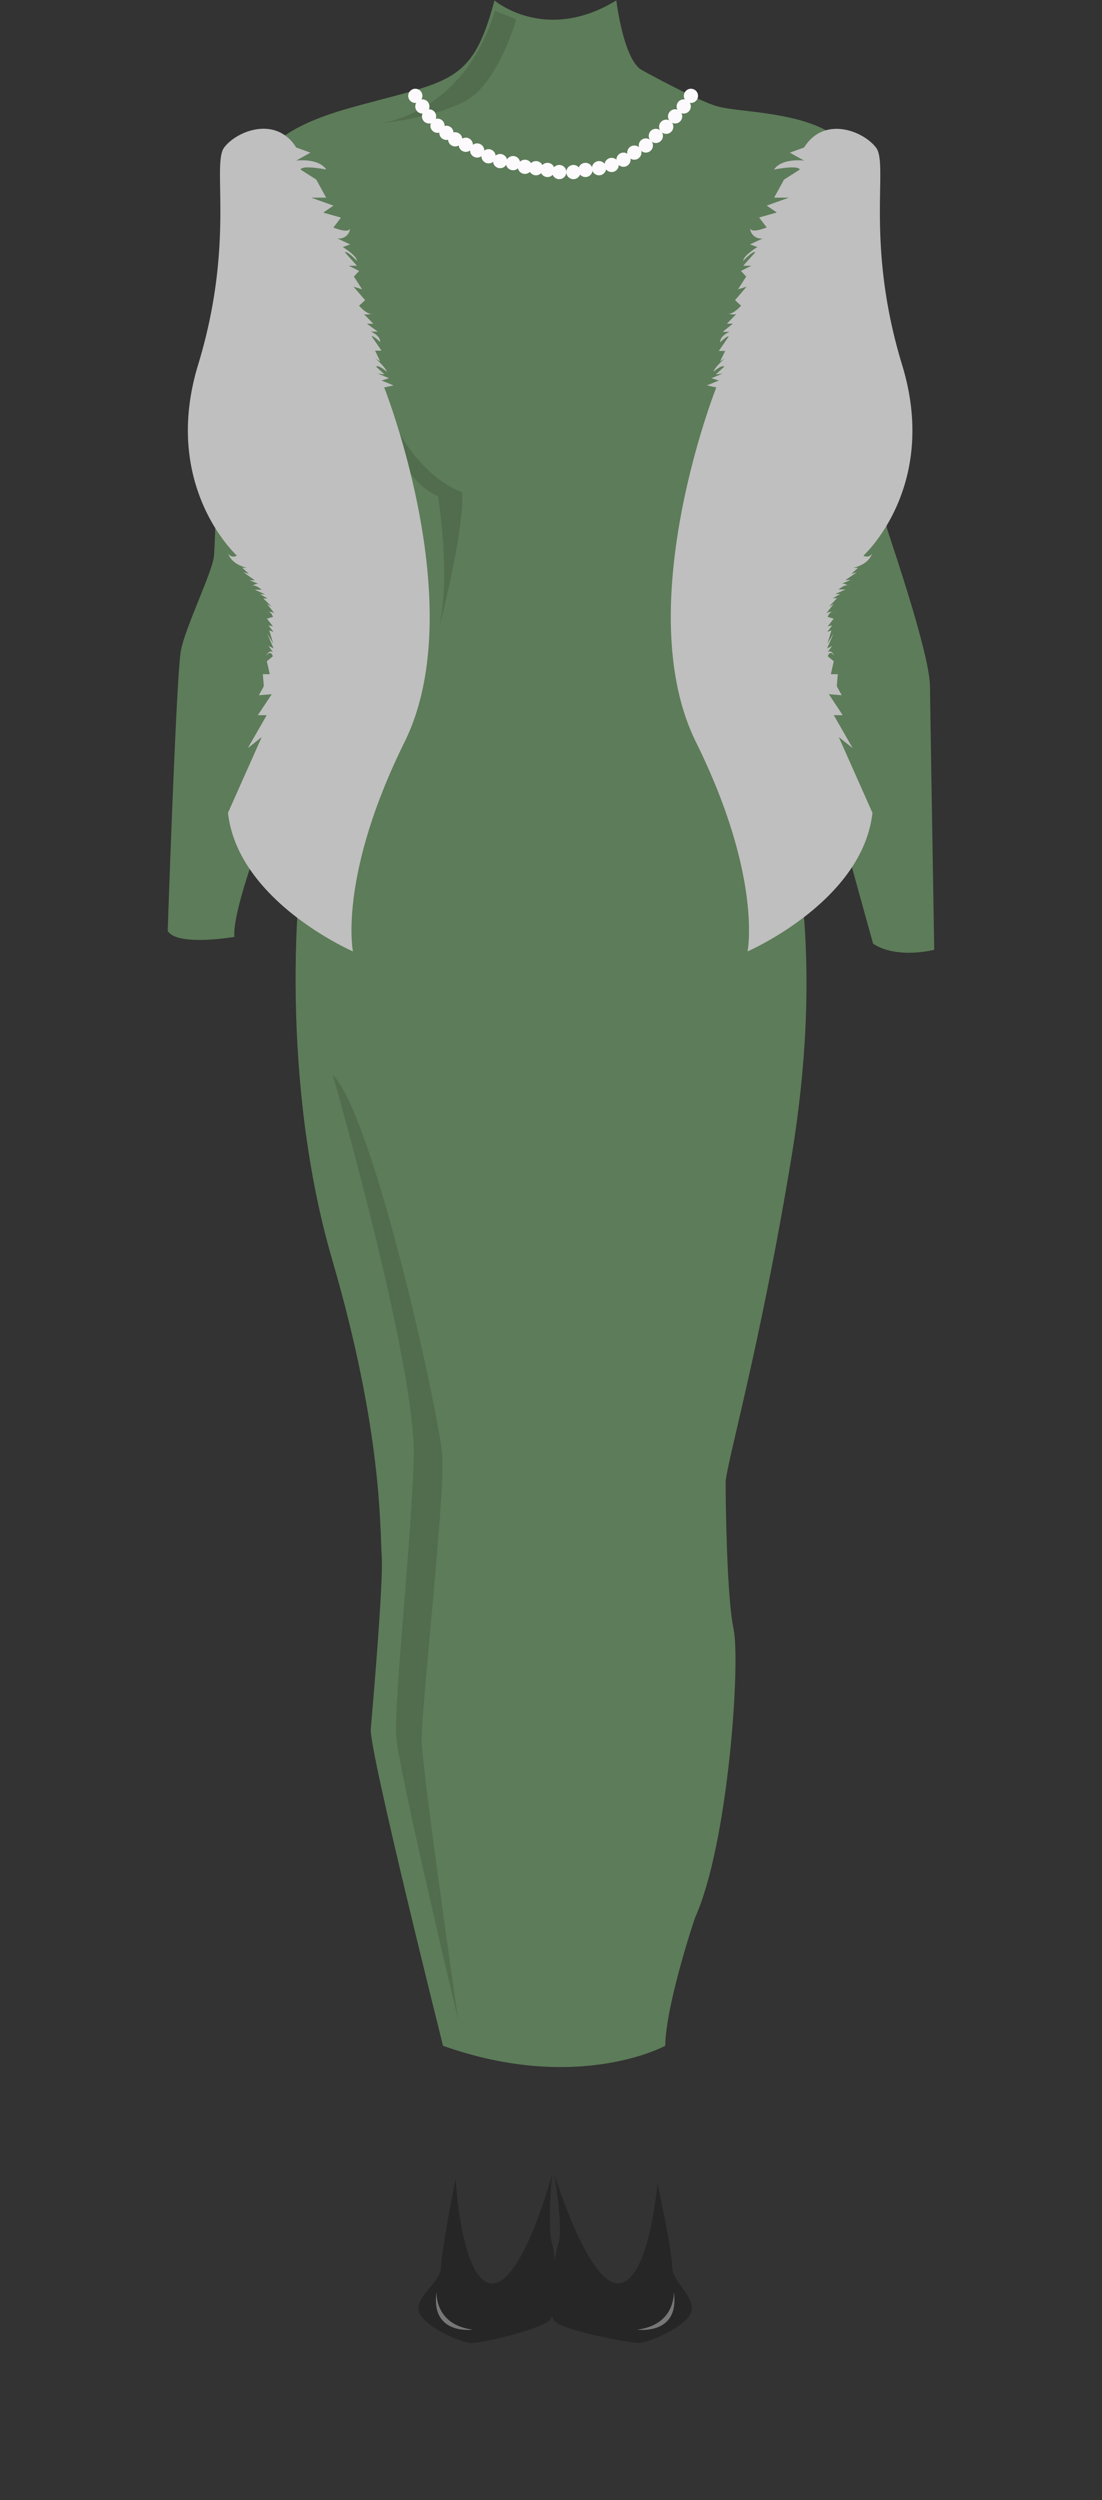 <svg xmlns="http://www.w3.org/2000/svg" viewBox="0 0 183 415"><rect x="0" y="0" width="183" height="415" fill="#333333" stroke="none"/><defs><style>.cls-1{fill:none;}.cls-2{fill:#262626;}.cls-3{fill:#777;}.cls-4{fill:#5d7c59;}.cls-5{fill:#516d4d;}.cls-6{fill:#bfbfbf;}.cls-7{fill:#fcfafc;}</style></defs><title>snfg2</title><g id="Layer_2" data-name="Layer 2"><g id="snfg2"><g id="snfg2-2" data-name="snfg2"><rect class="cls-1" width="183" height="415"/><g id="dressshoes_girl" data-name="dressshoes girl"><path class="cls-2" d="M75.66,361.66s.92,17.1,6,17.35,10-18,10-18-.77,9,0,11.28.85,11.07-.24,12.67S80,388.93,78.3,388.93s-8.44-2.95-8.79-5.44,3.73-4.73,3.73-7.21S75.66,361.66,75.66,361.66Z"/><path class="cls-3" d="M72.5,380.37s-.46,5.47,6,6.33C78.55,386.7,71.4,387.69,72.5,380.37Z"/><path class="cls-2" d="M109.18,362.38s-1.38,16.38-6.44,16.63S92.1,361,92.1,361s1.43,9,.66,11.28-1.9,11.27-.81,12.87,12.39,3.75,14.12,3.75,8.45-2.95,8.79-5.44-3.23-4.73-3.23-7.21S109.18,362.38,109.18,362.38Z"/><path class="cls-3" d="M111.88,380.37s.45,5.47-6.06,6.33C105.82,386.7,113,387.69,111.88,380.37Z"/></g><g id="snfgskirt"><path class="cls-4" d="M63.16,105.21s28,13.62,57.67,1.92c0,0,9.88,21.06,10.62,28.26s5.19,25,0,56.59-10.95,51.45-10.95,54.1.16,18.86,1.32,24.32-.83,35.58-6.43,48c0,0-4.77,14.07-4.93,21.18,0,0-14.49,7.94-36.89,0,0,0-12.35-49.3-12-52.61,0,0,2.14-24,1.82-28.63s.16-20.51-8.24-49.3-6.42-61.88-3.81-73.17C53.05,128.36,62.45,109.71,63.16,105.21Z"/><path class="cls-5" d="M55.23,178.34s14,48.6,13.48,63.84-3.32,40.48-2.91,46.1,10.29,47.05,10.29,47.05-6-41.54-6.07-46.51,3.88-40.49,3.44-47.1S62.16,185.43,55.23,178.34Z"/></g><g id="snfgshirt"><path class="cls-4" d="M82.11.07s8.45,7.2,20.24,0c0,0,1.21,10.14,4.38,11.64,0,0,8.73,4.82,12.22,5.89s13.18.82,19.13,4.55,8.17,28,8.41,32.26.13,31.15.87,33.51,7,20.59,7.07,25.93.71,43.8.71,43.8-6.1,1.62-10.15-1c0,0-9.86-35.24-10.6-40s-.24-16-.86-19.73-8.5-28.85-8.15-30.62a56.15,56.15,0,0,1-4.2,13.87c-3,6-1,28.07-.37,29S97,123.93,63.14,107.29c0,0,3.62-17.51-1.28-26.82,0,0-4.67-7.89-5-14.12,0,0,1.12,11.64-7.15,27.89,0,0,1.73,20-7.78,48.65,0,0-3.33,9.36-3,12.62,0,0-9.56,1.65-11.08-1,0,0,1.44-42.69,2.19-46.53S35,95.48,35.48,92.63,36,59.25,38.2,44.11s3.33-21.54,19.88-26.18S78.36,14.22,82.11.07Z"/><path class="cls-5" d="M62.53,63S64,78.4,72.73,82.37c0,0,2.31,13.85,0,22.56,0,0,4.45-16.81,4-23.24C76.69,81.69,67.3,78.9,62.53,63Z"/><path class="cls-6" d="M49.19,24.48l2.36.86-2.36,1.32s3.68-.49,5,1.49c0,0-4-.82-4.28,0l2,1.27.61.39,1.64,3H51.69l3.68,1.32-1.68,1.16,2.93.83-1.25,1.65s2.77,1.16,2.77,0A1.83,1.83,0,0,1,56,39.57l2.14,1-1.22.44s2.35,1.43,2.35,2.29c0,0-1.61-1.73-2-1.42l2,2.23H57.91l1.73.86-.87.94,1.36,2.11-1.42-.43,1.92,2.23-1,.93S61.18,52.54,62,52c0,0-1.73.62-2-.31l2,2.05H60.94l1.79,1.3H61.55s1.58.56,1.59,1.74c0,0-1.34-1.24-1.4-.93l1.62,2.36H62.29L63.14,60l-.8-.51S64.06,61,64.23,61.7c0,0-1.44-1.24-1.77-.83l1.4,1.28L62.75,62l1.85.78-1.24.38,2,.81-1.56.34s14.45,36.47,3.38,58.86-8.57,34.75-8.57,34.75-19.1-8.27-20.75-23l5.6-12.57-2.3,1.82,3.13-5.46H42.82l2.31-3.48-2.14.17.82-1.49-.16-2H44.8l-.49-2.15,1-.82s-.33-1.2-1.11-.05c0,0,.46-1.15,1.15-.62l-.78-1.07.87.45-1.07-2.48,1,1.65-.65-2.19.7.27-.83-1.09.74.16-1-1.28,1-.29s-.37-1.2-1.15-.7a1.38,1.38,0,0,1,1.4.12l-1.23-1.57.78.45-1.4-1.36.7,0-1.24-.7H44l-1.69-.75,1.15,0s-1.36-1.16-1.77-.49c0,0,.95-.87,1.69-.29l-1.93-.79h.86L40.44,95l.9.25-1.11-1h.82s-2.51-.41-3.17-2.4a1,1,0,0,0,1.45.37S26.73,80.77,32.9,60.54s2.23-33.28,4.33-36.06S45.85,19.16,49.19,24.48Z"/><path class="cls-6" d="M133.53,24.48l-2.36.86,2.36,1.32s-3.68-.49-5,1.49c0,0,4-.82,4.28,0l-2,1.27-.61.39-1.65,3H131l-3.68,1.32L129,35.27l-2.94.83,1.26,1.65s-2.77,1.16-2.77,0a1.83,1.83,0,0,0,2.14,1.82l-2.14,1,1.22.44s-2.35,1.43-2.35,2.29c0,0,1.61-1.73,2-1.42l-2,2.23h1.36l-1.73.86.86.94-1.35,2.11,1.42-.43-1.92,2.23,1,.93s-1.54,1.74-2.35,1.24c0,0,1.73.62,2-.31l-2,2.05h1L120,55.08h1.18s-1.58.56-1.6,1.74c0,0,1.35-1.24,1.41-.93l-1.62,2.36h1.06L119.57,60l.81-.51s-1.73,1.47-1.89,2.21c0,0,1.44-1.24,1.77-.83l-1.4,1.28L120,62l-1.85.78,1.24.38-2,.81,1.56.34s-14.45,36.47-3.38,58.86,8.57,34.75,8.57,34.75,19.1-8.27,20.74-23l-5.59-12.57,2.3,1.82-3.13-5.46h1.48l-2.3-3.48,2.14.17-.82-1.49.16-2h-1.15l.49-2.15-1-.82s.33-1.2,1.12-.05c0,0-.46-1.15-1.16-.62l.79-1.07-.87.45,1.07-2.48-1,1.65.66-2.19-.7.27.83-1.09-.75.16,1-1.28-1-.29s.37-1.2,1.16-.7a1.38,1.38,0,0,0-1.4.12l1.23-1.57-.78.45L139,99.3l-.7,0,1.23-.7h-.82l1.69-.75-1.15,0s1.35-1.16,1.77-.49c0,0-.95-.87-1.69-.29l1.93-.79h-.86L142.28,95l-.9.25,1.11-1h-.83s2.52-.41,3.17-2.4a1,1,0,0,1-1.44.37s12.6-11.41,6.42-31.64-2.22-33.28-4.32-36.06S136.87,19.16,133.53,24.48Z"/><path class="cls-5" d="M82.2,1.8l3.54,1.4s-3,10.51-8.32,13.49-15.06,3.89-15.06,3.89S76.68,19.67,82.2,1.8Z"/><ellipse class="cls-7" cx="68.97" cy="15.91" rx="1.18" ry="1.18"/><ellipse class="cls-7" cx="70.14" cy="17.67" rx="1.18" ry="1.18"/><ellipse class="cls-7" cx="71.25" cy="19.32" rx="1.18" ry="1.18"/><ellipse class="cls-7" cx="72.65" cy="20.87" rx="1.18" ry="1.18"/><ellipse class="cls-7" cx="74.13" cy="22.05" rx="1.18" ry="1.18"/><ellipse class="cls-7" cx="75.59" cy="23.13" rx="1.18" ry="1.18"/><ellipse class="cls-7" cx="77.35" cy="24.03" rx="1.18" ry="1.18"/><ellipse class="cls-7" cx="79.24" cy="24.98" rx="1.18" ry="1.18"/><ellipse class="cls-7" cx="81.13" cy="25.94" rx="1.18" ry="1.18"/><ellipse class="cls-7" cx="83.05" cy="26.74" rx="1.18" ry="1.18"/><ellipse class="cls-7" cx="85.2" cy="27.08" rx="1.18" ry="1.18"/><ellipse class="cls-7" cx="87.17" cy="27.69" rx="1.18" ry="1.18"/><ellipse class="cls-7" cx="89.01" cy="27.92" rx="1.18" ry="1.18"/><ellipse class="cls-7" cx="90.92" cy="28.21" rx="1.18" ry="1.18"/><ellipse class="cls-7" cx="92.87" cy="28.56" rx="1.18" ry="1.18"/><ellipse class="cls-7" cx="95.22" cy="28.56" rx="1.18" ry="1.18"/><ellipse class="cls-7" cx="97.22" cy="28.21" rx="1.18" ry="1.18"/><ellipse class="cls-7" cx="99.48" cy="27.92" rx="1.18" ry="1.18"/><ellipse class="cls-7" cx="101.57" cy="27.38" rx="1.18" ry="1.18"/><ellipse class="cls-7" cx="103.54" cy="26.51" rx="1.18" ry="1.18"/><ellipse class="cls-7" cx="105.34" cy="25.33" rx="1.18" ry="1.18"/><ellipse class="cls-7" cx="107.25" cy="24.15" rx="1.18" ry="1.18"/><ellipse class="cls-7" cx="108.91" cy="22.56" rx="1.18" ry="1.18"/><ellipse class="cls-7" cx="110.63" cy="21.04" rx="1.18" ry="1.18"/><ellipse class="cls-7" cx="112.11" cy="19.32" rx="1.18" ry="1.18"/><ellipse class="cls-7" cx="113.54" cy="17.67" rx="1.18" ry="1.18"/><ellipse class="cls-7" cx="114.74" cy="15.91" rx="1.18" ry="1.18"/></g></g></g></g></svg>